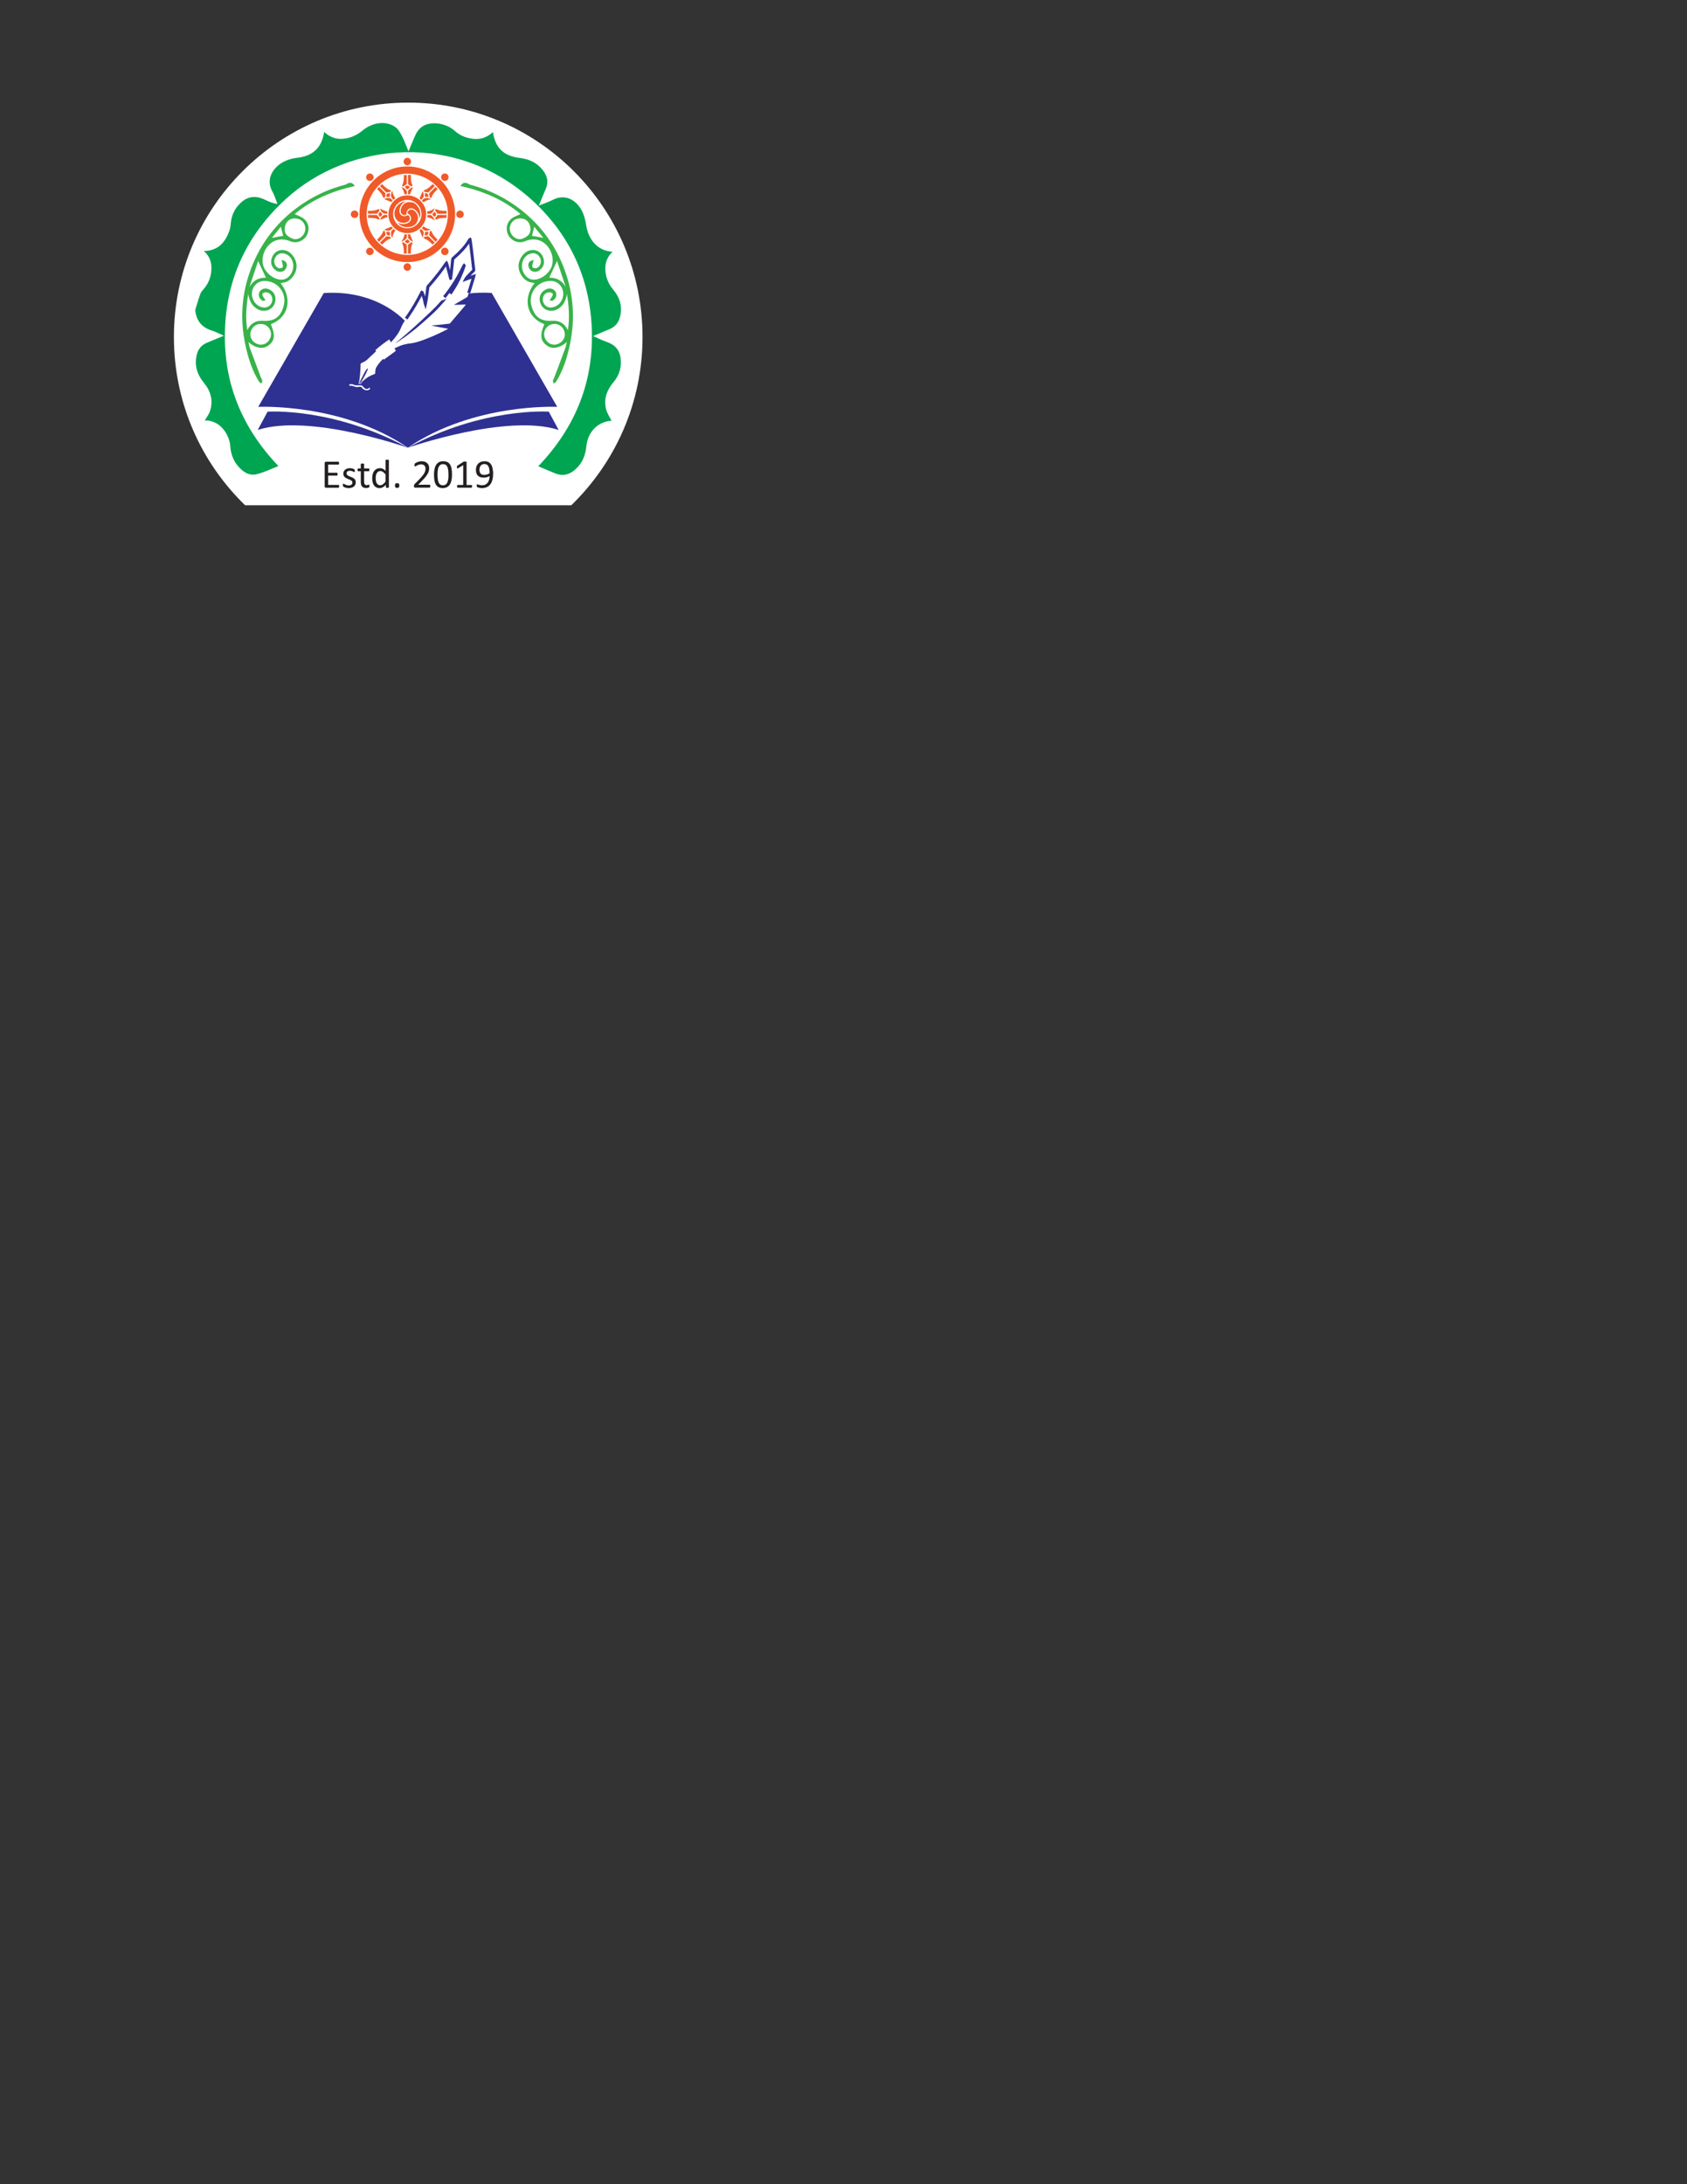 <?xml version="1.0" encoding="utf-8"?>
<!-- Generator: Adobe Illustrator 24.0.1, SVG Export Plug-In . SVG Version: 6.00 Build 0)  -->
<svg version="1.1" id="Layer_1" xmlns="http://www.w3.org/2000/svg" xmlns:xlink="http://www.w3.org/1999/xlink" x="0px" y="0px"
	 viewBox="0 0 612 792" style="enable-background:new 0 0 612 792;" xml:space="preserve">
<rect x="0" y="0" width="612" height="792" fill="#333333" stroke="none"/>
<style type="text/css">
	.st0{fill:#FFFFFF;}
	.st1{fill-rule:evenodd;clip-rule:evenodd;fill:#00A551;}
	.st2{fill:#37B34A;}
	.st3{fill:#2E3191;}
	.st4{fill:none;stroke:#2E3191;stroke-width:1.099;stroke-miterlimit:10;}
	.st5{fill-rule:evenodd;clip-rule:evenodd;fill:#F05A28;}
	.st6{fill:#231F20;}
</style>
<g>
	<g>
		<path class="st0" d="M88.92,183.21h118.33c15.92-15.45,25.84-37.06,25.84-61c0-46.94-38.06-85-85-85s-85,38.06-85,85
			C63.08,146.15,72.99,167.77,88.92,183.21z"/>
	</g>
	<g>
		<path class="st1" d="M70.86,112.25c0.6-1.91,1.15-3.83,1.83-5.7c0.24-0.67,0.78-1.25,1.25-1.8c1.95-2.28,2.83-4.94,2.75-7.9
			c-0.06-2.24-0.87-4.22-2.77-5.84c5.27-0.04,7.84-3.19,9.35-7.53c0.38-1.1,0.4-2.32,0.58-3.48c0.43-2.75,1.77-5,3.85-6.79
			c2.75-2.36,5.7-2.18,8.78-0.62c1.25,0.63,2.59,1.1,4.16,1.37c-0.58-1.48-0.99-3.06-1.78-4.42c-2.77-4.76,0.48-9.17,4.33-11.03
			c1.39-0.67,2.97-1.11,4.51-1.28c5.75-0.63,8.98-3.57,9.91-9.4c1.99,1.9,4.32,2.74,6.98,2.48c2.61-0.26,4.89-1.28,6.93-2.98
			c3.68-3.05,8.57-3.62,11.89-1.26c1.05,0.74,1.78,2.04,2.4,3.23c0.86,1.64,1.48,3.41,2.38,5.57c0.78-1.84,1.39-3.3,2-4.74
			c0.71-1.68,1.45-3.26,3.12-4.33c3.07-1.97,8.5-1.23,11.67,1.66c1.97,1.79,4.33,2.66,6.95,2.9c2.66,0.25,4.9-0.69,6.88-2.44
			c0.95,5.84,3.88,8.64,9.81,9.36c3.26,0.4,6.05,1.65,8.16,4.24c1.77,2.16,2.34,4.48,1.15,7.13c-0.82,1.83-1.54,3.69-2.45,5.89
			c1.89-0.76,3.51-1.28,5.01-2.05c4.47-2.32,8.44-0.06,10.52,3.78c0.93,1.72,1.39,3.76,1.7,5.71c0.61,3.75,3.18,8.96,9.52,9.3
			c-1.8,1.7-2.65,3.73-2.64,6.06c0.01,2.91,1.01,5.49,2.89,7.72c2.48,2.95,3.4,6.29,2.39,10.05c-0.54,2-1.82,3.46-3.79,4.26
			c-1.85,0.76-3.68,1.54-5.93,2.49c1.23,0.56,2.12,0.98,3.02,1.36c1.04,0.44,2.12,0.79,3.14,1.27c2.25,1.04,3.5,2.87,3.81,5.27
			c0.41,3.21-0.34,6.18-2.46,8.69c-2.46,2.91-3.76,6.17-2.79,9.96c0.38,1.49,1.33,2.84,1.98,4.16c-4.89,0.3-8.59,3.92-9.14,9.27
			c-0.35,3.41-1.55,6.36-4.27,8.61c-2.08,1.73-4.33,2.25-6.84,1.27c-2.1-0.82-4.17-1.74-6.34-2.65
			c13.64-14.24,20.38-31.1,19.39-50.71c-0.9-17.67-7.85-32.81-20.77-44.98c-27.36-25.76-67.16-22.39-90.32-1.09
			C89.61,85.1,82.12,101.01,81.6,119.98c-0.52,18.92,6.16,35.14,19.4,49.01c-2.76,1.06-5.31,2.37-8.02,2.99
			c-2.73,0.63-4.97-0.98-6.68-3.01c-1.72-2.04-2.57-4.47-2.76-7.19c-0.27-3.83-3.39-9.44-9.26-9.34c0.63-1.07,1.45-2.08,1.85-3.24
			c1.32-3.83,0.36-7.31-2.13-10.35c-2.54-3.1-3.6-6.52-2.56-10.45c0.52-1.96,1.78-3.36,3.68-4.15c1.9-0.78,3.79-1.57,6.08-2.51
			c-1.7-0.75-2.97-1.46-4.33-1.87c-3.55-1.08-5.52-3.41-6.01-7.05C70.86,112.64,70.86,112.45,70.86,112.25z"/>
		<path class="st2" d="M101.79,102.66c4.51,5.74,2.79,12.55-3.53,14.89c1.74,4.18,1.4,6.27-1.26,7.97c-1.88,1.2-4.63,0.56-6.85-1.48
			c0.14,0.66,0.21,1.36,0.44,1.99c1.34,3.64,2.71,7.27,4.08,10.91c0.14,0.37,0.41,0.71,0.46,1.08c0.04,0.33-0.14,0.69-0.23,1.04
			c-0.29-0.19-0.69-0.3-0.86-0.57c-2.56-4.06-3.97-8.58-4.98-13.21c-2.26-10.33-1.27-20.43,2.91-30.1
			c3.89-8.98,10.04-16.19,18.24-21.58c4.6-3.02,9.59-5.22,14.93-6.6c0.33-0.08,0.61-0.3,0.92-0.45c1-0.45,1.85-0.36,2.66,0.9
			c-8.13,1.8-15.5,4.88-21.81,10.17c1.17,0.58,2.42,0.95,3.34,1.72c1.86,1.55,2.16,4.15,0.96,6.15c-1.19,1.96-3.7,2.92-5.93,1.99
			c-6.5-2.71-11.02,3.59-9.85,8.58c0.69,2.95,4.29,5.72,7.23,5.32c2.08-0.28,3.76-2.53,3.74-5.01c-0.02-2.39-1.6-4.27-3.82-4.52
			c-1.33-0.15-2.55,0.74-2.98,2.16c-0.37,1.22,0.25,2.77,1.44,3.2c0.43,0.15,1.23,0.03,1.49-0.27c0.23-0.28-0.01-0.99-0.1-1.5
			c-0.07-0.38-0.22-0.74-0.34-1.11c0.42,0.11,0.94,0.11,1.25,0.36c1.05,0.86,0.85,1.94,0.21,2.92c-0.67,1.04-2.22,1.24-3.31,0.55
			c-1.84-1.17-2.37-3.12-1.41-5.17c0.91-1.94,2.86-2.78,4.93-2.13c2.19,0.69,3.98,3.47,3.83,5.93c-0.16,2.59-2.1,5.1-4.34,5.6
			C102.82,102.47,102.4,102.54,101.79,102.66z M89.71,119.7c1.25-2.43,3.03-3.53,5.6-3.37c4.31,0.27,6.58-1.4,7.65-5.62
			c1.18-4.62-2.43-9.02-7.23-8.83c-2.58,0.11-4.51,2.32-4.34,4.99c0.16,2.64,2.34,4.75,4.78,4.64c1.43-0.07,2.62-1.36,2.64-2.86
			c0.01-1.53-0.95-2.65-2.47-2.67c-0.42-0.01-1.14,0.37-1.18,0.65c-0.06,0.43,0.33,0.94,0.57,1.38c0.17,0.3,0.42,0.55,0.64,0.83
			c-0.38,0.08-0.87,0.35-1.12,0.2c-0.47-0.27-0.96-0.72-1.15-1.22c-0.39-0.98-0.24-1.96,0.66-2.66c1.09-0.84,2.24-0.62,3.31,0.01
			c1.89,1.11,2.42,3.4,1.32,5.42c-1.06,1.96-3.55,2.67-5.63,1.67c-2.37-1.14-3.28-3.2-3.72-5.64
			C89.37,110.97,88.97,115.32,89.71,119.7z M110.58,84.07c0.65-2.04-0.41-4.1-2.42-4.69c-2.08-0.62-4.12,0.35-4.69,2.4
			c-0.69,2.48,0.26,3.79,2.7,4.78C107.87,87.24,109.98,85.98,110.58,84.07z M98.12,122.4c0.69-1.89-0.29-3.99-2.19-4.68
			c-2.08-0.76-4.15,0.22-4.89,2.3c-0.71,2,0.36,4.06,2.49,4.78C95.41,125.44,97.39,124.41,98.12,122.4z M96.48,100.71
			c-0.98-2.08-1.9-4.06-2.84-6.07c-1.04,3.12-2.1,6.29-3.16,9.46C91.85,101.6,93.95,100.63,96.48,100.71z M101.89,82.23
			c-1.1,1.36-2.1,2.58-3.27,4.03c1.62-0.29,2.87-0.52,4.12-0.75C102.46,84.43,102.2,83.45,101.89,82.23z"/>
		<path class="st2" d="M192.47,102.38c-2.24-0.5-4.19-3.01-4.34-5.6c-0.15-2.46,1.64-5.23,3.83-5.93c2.07-0.65,4.02,0.19,4.93,2.13
			c0.96,2.05,0.43,4-1.4,5.17c-1.1,0.7-2.64,0.49-3.31-0.55c-0.64-0.98-0.84-2.06,0.21-2.92c0.31-0.25,0.83-0.25,1.25-0.36
			c-0.12,0.37-0.27,0.73-0.34,1.11c-0.09,0.51-0.33,1.22-0.1,1.5c0.25,0.31,1.05,0.43,1.49,0.27c1.19-0.42,1.81-1.97,1.44-3.2
			c-0.43-1.42-1.65-2.31-2.98-2.16c-2.21,0.25-3.79,2.12-3.81,4.52c-0.02,2.48,1.66,4.73,3.75,5.01c2.93,0.4,6.54-2.37,7.22-5.32
			c1.17-5-3.35-11.29-9.85-8.58c-2.23,0.93-4.74-0.02-5.93-1.99c-1.2-1.99-0.9-4.59,0.96-6.15c0.92-0.77,2.17-1.14,3.34-1.72
			c-6.31-5.29-13.68-8.37-21.82-10.17c0.81-1.26,1.66-1.35,2.66-0.9c0.31,0.14,0.6,0.36,0.92,0.45c5.34,1.38,10.33,3.58,14.93,6.6
			c8.2,5.39,14.35,12.6,18.24,21.58c4.18,9.67,5.17,19.77,2.91,30.1c-1.01,4.63-2.42,9.15-4.98,13.21
			c-0.17,0.26-0.57,0.38-0.86,0.57c-0.09-0.35-0.28-0.7-0.23-1.04c0.05-0.37,0.32-0.71,0.46-1.08c1.37-3.63,2.75-7.26,4.08-10.91
			c0.23-0.63,0.3-1.32,0.44-1.99c-2.21,2.05-4.97,2.68-6.85,1.48c-2.66-1.7-3-3.8-1.26-7.97c-6.32-2.34-8.04-9.15-3.53-14.89
			C193.32,102.54,192.89,102.47,192.47,102.38z M205.67,106.61c-0.43,2.44-1.34,4.5-3.71,5.64c-2.09,1.01-4.57,0.3-5.63-1.67
			c-1.1-2.02-0.56-4.31,1.32-5.42c1.07-0.63,2.22-0.85,3.31-0.01c0.9,0.7,1.05,1.68,0.66,2.66c-0.19,0.49-0.68,0.94-1.15,1.22
			c-0.25,0.15-0.74-0.12-1.12-0.2c0.22-0.27,0.47-0.53,0.64-0.83c0.25-0.45,0.63-0.95,0.57-1.38c-0.03-0.28-0.76-0.65-1.18-0.65
			c-1.51,0.02-2.48,1.14-2.47,2.67c0.02,1.5,1.21,2.79,2.64,2.86c2.44,0.11,4.61-2,4.78-4.64c0.17-2.67-1.76-4.88-4.34-4.99
			c-4.8-0.2-8.41,4.21-7.23,8.83c1.08,4.23,3.34,5.89,7.65,5.62c2.58-0.16,4.36,0.95,5.6,3.37
			C206.75,115.32,206.35,110.97,205.67,106.61z M189.54,86.55c2.44-0.99,3.38-2.29,2.7-4.78c-0.57-2.04-2.61-3.02-4.69-2.4
			c-2,0.59-3.07,2.65-2.42,4.69C185.74,85.98,187.84,87.24,189.54,86.55z M202.19,124.8c2.13-0.73,3.2-2.78,2.49-4.78
			c-0.74-2.08-2.81-3.06-4.89-2.3c-1.89,0.69-2.87,2.79-2.19,4.68C198.33,124.41,200.31,125.44,202.19,124.8z M205.24,104.09
			c-1.06-3.17-2.12-6.34-3.16-9.46c-0.94,2.01-1.87,3.99-2.84,6.07C201.76,100.63,203.87,101.6,205.24,104.09z M192.98,85.5
			c1.25,0.23,2.5,0.46,4.12,0.75c-1.18-1.45-2.17-2.67-3.28-4.03C193.51,83.45,193.26,84.43,192.98,85.5z"/>
		<g>
			<path class="st3" d="M202.66,155.9l-3.58-6.63c0,0-23.91-1.68-51.13,13.08C147.95,162.35,183.79,149.8,202.66,155.9z"/>
			<path class="st3" d="M93.5,155.9l3.58-6.63c0,0,23.65-1.68,50.88,13.08C147.95,162.35,112.37,149.8,93.5,155.9z"/>
			<g>
				<path class="st3" d="M143.63,124.3c-0.01,0.01-0.02,0.03-0.05,0.1c0.09-0.05,0.14-0.07,0.19-0.1c0.41-0.27,0.82-0.53,1.23-0.81
					c0.75-0.51,1.5-1.02,2.24-1.56c0.7-0.51,1.39-1.04,2.07-1.57c0.53-0.41,1.07-0.82,1.59-1.25c0.82-0.68,1.63-1.38,2.43-2.08
					c0.87-0.76,1.74-1.53,2.6-2.3c1.25-1.13,2.46-2.29,3.59-3.54c0.58-0.63,1.15-1.27,1.71-1.93c0.26-0.31,0.51-0.64,0.76-0.96
					c-0.65,0.23-1.29,0.46-1.9,0.71c-0.15,0.18-0.3,0.35-0.46,0.53c-0.41,0.46-0.83,0.92-1.26,1.37c-0.58,0.6-1.16,1.19-1.76,1.77
					c-0.53,0.52-1.07,1.03-1.61,1.54c-0.35,0.34-0.72,0.67-1.08,1c-0.41,0.38-0.81,0.77-1.22,1.15c-0.44,0.41-0.89,0.82-1.34,1.22
					c-0.8,0.73-1.61,1.46-2.42,2.18c-0.59,0.52-1.18,1.04-1.78,1.55c-0.53,0.46-1.06,0.91-1.6,1.36
					C144.92,123.23,144.27,123.76,143.63,124.3z"/>
				<path class="st3" d="M147.95,162.35L147.95,162.35c-0.01-0.01,0-0.01,0-0.01C147.96,162.34,147.96,162.34,147.95,162.35z"/>
				<path class="st3" d="M178.37,106.22c-3.04-0.19-5.83-0.08-8.4,0.23c-0.09,0.3-0.18,0.6-0.27,0.9c-0.05,0.2-0.16,0.33-0.34,0.44
					c-1.12,0.65-2.23,1.31-3.35,1.96c-0.37,0.22-0.74,0.43-1.11,0.64c-0.05,0.03-0.1,0.07-0.19,0.13c0.27,0.05,0.5,0.01,0.72,0.01
					c0.24,0,0.47,0,0.71-0.01c0.24-0.01,0.47-0.02,0.71-0.03c0.23-0.01,0.46-0.01,0.69-0.02c0.23-0.01,0.47-0.02,0.7-0.03
					c0.24,0,0.47,0,0.7,0c0.05,0.11-0.03,0.16-0.08,0.22c-0.52,0.61-1.04,1.21-1.55,1.82c-0.55,0.65-1.1,1.3-1.65,1.94
					c-0.39,0.45-0.77,0.9-1.16,1.36c-0.4,0.47-0.81,0.94-1.2,1.42c-0.08,0.1-0.18,0.14-0.29,0.16c-0.34,0.04-0.68,0.08-1.02,0.12
					c-0.57,0.06-1.15,0.13-1.72,0.2c-0.4,0.04-0.8,0.08-1.2,0.12c-0.77,0.07-1.54,0.14-2.3,0.21c-0.05,0.01-0.1,0.01-0.16,0.04
					c0.38,0.14,0.77,0.18,1.16,0.26c0.39,0.08,0.79,0.14,1.18,0.22c0.4,0.07,0.79,0.15,1.19,0.23c0.4,0.07,0.79,0.14,1.19,0.21
					c0.39,0.07,0.78,0.14,1.22,0.24c-0.08,0.07-0.11,0.11-0.15,0.13c-0.7,0.35-1.4,0.71-2.11,1.05c-0.78,0.38-1.56,0.74-2.35,1.1
					c-0.53,0.24-1.07,0.48-1.61,0.7c-0.85,0.35-1.7,0.69-2.56,1.01c-0.9,0.34-1.81,0.65-2.74,0.89c-0.62,0.16-1.24,0.31-1.87,0.39
					c-0.39,0.05-0.78,0.08-1.17,0.15c-0.5,0.09-0.99,0.21-1.48,0.33c-1.03,0.26-2,0.69-2.96,1.14c-0.14,0.06-0.27,0.15-0.42,0.24
					c0.16,0.3,0.32,0.59,0.48,0.89c-1.46,1.07-2.9,2.11-4.36,3.18c-0.1-0.09-0.18-0.17-0.29-0.27c-0.06,0.05-0.11,0.09-0.15,0.14
					c-0.46,0.51-0.93,1-1.35,1.53c-0.35,0.44-0.66,0.91-0.95,1.38c-0.17,0.27-0.25,0.58-0.28,0.9c-0.05,0.45-0.11,0.9-0.16,1.35
					c-0.01,0.11-0.06,0.17-0.17,0.2c-0.21,0.07-0.42,0.14-0.62,0.22c-0.61,0.24-1.2,0.53-1.76,0.87c-0.68,0.42-1.3,0.92-1.89,1.46
					c-0.15,0.14-0.29,0.27-0.44,0.41c-0.08,0.07-0.13,0.15-0.13,0.27c0,0.09-0.05,0.18-0.11,0.26c-0.03,0.04-0.12,0.06-0.18,0.06
					c-0.08,0-0.11-0.07-0.11-0.15c-0.01-0.16,0.02-0.3,0.19-0.36c0.11-0.04,0.16-0.13,0.22-0.22c0.42-0.74,0.86-1.48,1.27-2.23
					c0.35-0.65,0.65-1.32,0.96-1.98c0.07-0.15,0.1-0.31,0.13-0.48c0.01-0.05-0.02-0.13-0.06-0.15c-0.04-0.02-0.12,0.01-0.16,0.05
					c-0.1,0.09-0.2,0.2-0.28,0.31c-0.38,0.52-0.69,1.08-0.97,1.65c-0.48,0.97-0.96,1.94-1.45,2.91c-0.04,0.09-0.08,0.16-0.04,0.27
					c0.05,0.14-0.01,0.26-0.12,0.35c-0.04,0.03-0.12,0.06-0.16,0.04c-0.04-0.02-0.09-0.08-0.1-0.13c-0.03-0.13,0.01-0.25,0.1-0.34
					c0.08-0.07,0.1-0.15,0.11-0.25c0.02-0.23,0.07-0.47,0.09-0.7c0.07-0.55,0.14-1.11,0.2-1.67c0.06-0.65,0.12-1.31,0.16-1.96
					c0.04-0.69,0.06-1.38,0.07-2.07c0.01-0.21,0.06-0.33,0.27-0.42c0.42-0.18,0.83-0.38,1.22-0.6c0.3-0.17,0.59-0.38,0.85-0.61
					c0.46-0.41,0.89-0.84,1.33-1.26c0.53-0.5,1.06-0.99,1.59-1.49c0.12-0.11,0.23-0.24,0.36-0.37c-0.1-0.13-0.18-0.24-0.27-0.37
					c1.59-1.43,3.26-2.69,5.03-3.87c0.28,0.3,0.38,0.7,0.64,1.03c0.18-0.2,0.36-0.38,0.52-0.57c0.63-0.74,1.26-1.48,1.81-2.29
					c0.47-0.69,0.89-1.42,1.21-2.2c0.29-0.7,0.59-1.39,0.99-2.03c0.15-0.25,0.32-0.49,0.48-0.73c-3.11-3.17-12.64-11.1-29.39-10.04
					l-23.78,41.27c0,0,30.34-1.5,54.28,14.8v0c23.94-16.3,54.19-14.8,54.19-14.8L178.37,106.22z"/>
				<path class="st3" d="M147.95,162.34c0-0.01-0.01-0.01,0-0.01C147.96,162.33,147.96,162.33,147.95,162.34z"/>
			</g>
			<path class="st4" d="M170.03,106.28c0.24-0.77,0.48-1.54,0.72-2.3c0.12-0.39,0.22-0.77,0.34-1.16c0.25-0.81,0.5-1.62,0.75-2.43
				c0.02-0.05,0.01-0.11,0.03-0.21c-0.96,0.35-1.89,0.69-2.88,1.05c0.06-0.11,0.08-0.18,0.11-0.23c0.16-0.22,0.32-0.44,0.5-0.64
				c0.5-0.54,1.01-1.07,1.52-1.6c0.2-0.21,0.41-0.4,0.63-0.6c0.1-0.09,0.15-0.18,0.12-0.32c-0.03-0.16-0.04-0.33-0.06-0.49
				c-0.09-0.81-0.19-1.62-0.28-2.42c-0.08-0.73-0.16-1.46-0.25-2.19c-0.09-0.77-0.18-1.54-0.28-2.32c-0.08-0.65-0.16-1.3-0.25-1.95
				c-0.06-0.48-0.13-0.95-0.2-1.43c-0.01-0.07-0.04-0.14-0.06-0.21c-0.05,0.02-0.07,0.02-0.08,0.04c-0.29,0.47-0.57,0.94-0.87,1.4
				c-0.51,0.77-1.1,1.47-1.72,2.15c-0.5,0.54-1.01,1.07-1.54,1.58c-0.62,0.59-1.26,1.16-1.9,1.73c-0.08,0.07-0.14,0.14-0.15,0.26
				c-0.04,0.48-0.1,0.96-0.14,1.44c-0.06,0.61-0.12,1.22-0.19,1.83c-0.08,0.77-0.16,1.55-0.25,2.32c-0.05,0.4-0.1,0.81-0.16,1.21
				c-0.02,0-0.04,0-0.06,0.01c-0.03-0.08-0.06-0.15-0.07-0.23c-0.06-0.24-0.11-0.5-0.17-0.74c-0.16-0.61-0.32-1.22-0.48-1.82
				c-0.07-0.26-0.14-0.52-0.21-0.78c-0.15-0.57-0.31-1.13-0.46-1.7c-0.01-0.04-0.05-0.08-0.08-0.14c-0.04,0.04-0.07,0.06-0.08,0.09
				c-0.28,0.41-0.55,0.83-0.85,1.23c-0.54,0.75-1.06,1.5-1.62,2.23c-0.73,0.94-1.48,1.87-2.24,2.79c-0.58,0.7-1.19,1.38-1.79,2.06
				c-0.11,0.12-0.16,0.26-0.18,0.43c-0.06,0.54-0.13,1.08-0.2,1.61c-0.03,0.23-0.07,0.47-0.1,0.7c-0.08,0.59-0.14,1.18-0.23,1.77
				c-0.08,0.51-0.18,1.01-0.27,1.52c-0.02,0.12-0.06,0.25-0.1,0.43c-0.03-0.08-0.04-0.1-0.04-0.12c-0.09-0.6-0.17-1.21-0.36-1.8
				c-0.23-0.71-0.46-1.41-0.69-2.12c-0.03-0.09-0.05-0.19-0.16-0.23c-0.21,0.4-0.4,0.79-0.61,1.17c-0.25,0.47-0.49,0.95-0.75,1.41
				c-0.35,0.64-0.71,1.27-1.07,1.9c-0.41,0.69-0.83,1.38-1.25,2.06c-0.37,0.58-0.75,1.14-1.13,1.71c-0.29,0.43-0.59,0.87-0.89,1.3"
				/>
			<path class="st4" d="M161.18,107.75c0.24-0.28,0.46-0.57,0.69-0.86c0.44-0.58,0.89-1.17,1.32-1.77c0.41-0.57,0.8-1.15,1.18-1.74
				c0.54-0.85,1.09-1.69,1.6-2.56c0.45-0.78,0.86-1.58,1.28-2.38c0.35-0.67,0.69-1.36,1.03-2.03c0.03-0.05,0.05-0.09,0.08-0.13
				c0.01,0.01,0.02,0.01,0.03,0.02c0,0.03,0,0.05-0.01,0.08c-0.19,0.55-0.38,1.11-0.59,1.65c-0.27,0.69-0.56,1.38-0.85,2.06
				c-0.34,0.78-0.69,1.55-1.11,2.29c-0.25,0.45-0.47,0.92-0.75,1.36c-0.57,0.92-1.14,1.84-1.75,2.74"/>
			<g>
				<path class="st0" d="M126.99,139.89c0.71-0.21,1.7,0.45,2.47,0.47c0.16,0,1.04-0.12,1.12-0.12c0.69-0.04,0.74,0.51,1.13,0.79
					c0.76,0.54,1.78,0.75,2.48,0.04c0.24-0.24-0.13-0.62-0.37-0.37c-0.94,0.95-1.84-0.21-2.38-0.79c-0.2-0.21-0.61-0.19-0.86-0.2
					c-0.9-0.03-1.56,0.2-2.45-0.29c-0.42-0.23-0.85-0.16-1.29-0.03C126.53,139.48,126.66,139.99,126.99,139.89L126.99,139.89z"/>
			</g>
		</g>
		<g>
			<g>
				<path class="st5" d="M147.7,60.36c-9.49,0.01-17.3,7.84-17.29,17.33c0.01,9.56,7.82,17.37,17.36,17.35
					c9.55-0.02,17.33-7.82,17.33-17.38C165.1,68.14,157.26,60.34,147.7,60.36z M147.72,92.43c-8.18-0.08-14.74-6.66-14.7-14.74
					c0.03-8.15,6.69-14.77,14.77-14.71c8.18,0.06,14.75,6.68,14.7,14.78C162.43,85.89,155.77,92.51,147.72,92.43z M134.17,89.81
					c-0.76,0-1.36,0.61-1.35,1.37c0.01,0.73,0.62,1.33,1.35,1.34c0.74,0.01,1.38-0.62,1.38-1.36
					C135.55,90.41,134.93,89.81,134.17,89.81z M147.75,59.94c0.74,0,1.34-0.58,1.36-1.32c0.02-0.78-0.6-1.42-1.36-1.41
					c-0.74,0.01-1.33,0.61-1.34,1.35C146.4,59.33,146.99,59.93,147.75,59.94z M134.17,65.6c0.77,0,1.38-0.59,1.38-1.34
					c0.01-0.74-0.62-1.35-1.37-1.35c-0.76,0-1.36,0.61-1.36,1.37C132.83,65.01,133.43,65.6,134.17,65.6z M128.65,76.35
					c-0.76-0.01-1.38,0.59-1.38,1.34c-0.01,0.75,0.6,1.35,1.37,1.35c0.74,0,1.34-0.58,1.36-1.32
					C130,76.97,129.41,76.36,128.65,76.35z M147.78,95.47c-0.76-0.01-1.36,0.58-1.37,1.35c-0.01,0.76,0.6,1.38,1.35,1.38
					c0.73,0,1.34-0.6,1.35-1.34C149.12,96.09,148.53,95.47,147.78,95.47z M166.88,76.35c-0.77,0-1.36,0.59-1.36,1.36
					c0.01,0.76,0.61,1.34,1.38,1.34c0.74-0.01,1.34-0.61,1.34-1.34C168.25,76.96,167.64,76.36,166.88,76.35z M161.4,89.81
					c-0.77-0.01-1.37,0.57-1.38,1.33c0,0.77,0.58,1.37,1.34,1.38c0.74,0.01,1.34-0.57,1.36-1.32
					C162.74,90.43,162.17,89.82,161.4,89.81z M161.36,65.6c0.78,0.01,1.37-0.58,1.37-1.35c-0.01-0.76-0.58-1.34-1.34-1.34
					c-0.78,0-1.37,0.58-1.37,1.36C160.02,65.01,160.6,65.59,161.36,65.6z M147.75,84.55c3.72,0.03,6.84-3.07,6.86-6.82
					c0.02-3.76-3.06-6.87-6.83-6.89c-3.77-0.02-6.84,3.03-6.88,6.84C140.85,81.42,143.96,84.53,147.75,84.55z M147.77,72.49
					c2.9,0.03,5.17,2.38,5.13,5.33c-0.04,2.71-2.41,5-5.14,4.97c-2.93-0.04-5.19-2.34-5.15-5.25
					C142.64,74.78,145.01,72.46,147.77,72.49z M146.41,67.65c0.2-0.18,0.35-0.42,0.55-0.49c0.62-0.19,0.66-0.63,0.61-1.15
					c-0.03-0.31-0.01-0.64-0.01-0.95v-1.6h-1.06c0.04,1.37-0.02,2.69-0.68,3.91C146.03,67.47,146.21,67.56,146.41,67.65z
					 M136.96,77.36c0.24-0.35,0.46-0.7,0.7-1.08c-0.06-0.13-0.15-0.32-0.25-0.52c-1.23,0.67-2.54,0.72-3.92,0.68v1.06
					c1.1,0,2.17,0,3.25-0.01C136.82,77.5,136.92,77.43,136.96,77.36z M139.08,71.77c0.51-0.06,0.7-0.3,0.64-0.78
					c-0.02-0.18,0.1-0.37,0.12-0.55c0.02-0.13,0.01-0.31-0.06-0.39c-0.74-0.76-1.49-1.51-2.28-2.31c-0.26,0.3-0.49,0.55-0.71,0.81
					C137.8,69.49,138.69,70.47,139.08,71.77z M147.04,88.35c-0.09-0.02-0.18-0.09-0.23-0.17c-0.28-0.43-0.6-0.39-0.98-0.09
					c0.65,1.19,0.69,2.51,0.68,3.86h1.04c0-0.91-0.02-1.81,0.01-2.7C147.58,88.81,147.54,88.47,147.04,88.35z M158.03,75.97
					c-0.37,0.44,0.06,0.63,0.28,0.87c0.22,0.24,0.16,0.76,0.73,0.68c0.46-0.06,0.94-0.01,1.41-0.01h1.57v-1.06
					c-1.38,0.04-2.7-0.03-3.91-0.68C158.07,75.87,158.06,75.93,158.03,75.97z M139.73,69.39c0.32,0.34,0.6,0.59,1.07,0.29
					c0.06-0.04,0.16-0.04,0.24-0.02c0.5,0.1,0.72-0.15,0.76-0.64c-1.33-0.38-2.29-1.32-3.22-2.28c-0.27,0.24-0.52,0.46-0.79,0.71
					C138.47,68.11,139.12,68.73,139.73,69.39z M137.71,79.04c-0.17-0.16-0.43-0.29-0.48-0.47c-0.21-0.69-0.72-0.65-1.26-0.62
					c-0.26,0.01-0.52,0-0.79,0c-0.56,0-1.12,0-1.67,0v1.06c1.36-0.03,2.68-0.01,3.92,0.67C137.53,79.46,137.62,79.26,137.71,79.04z
					 M148.14,66.91c0.33,0.23,0.68,0.45,1.06,0.71c0.13-0.06,0.32-0.15,0.53-0.25c-0.69-1.23-0.7-2.57-0.67-3.93H148
					c0,1.1,0,2.17,0.01,3.25C148.01,66.77,148.07,66.86,148.14,66.91z M156.47,83.68c-0.46,0.09-0.72,0.26-0.61,0.76
					c0.04,0.18-0.11,0.39-0.14,0.59c-0.02,0.12-0.02,0.29,0.05,0.36c0.73,0.76,1.48,1.52,2.25,2.29c0.26-0.29,0.49-0.55,0.72-0.81
					C157.74,85.94,156.87,84.96,156.47,83.68z M159.19,77.94c-0.39-0.01-0.66,0.05-0.76,0.47c-0.03,0.11-0.11,0.23-0.21,0.3
					c-0.45,0.29-0.33,0.6-0.08,0.96c1.2-0.65,2.51-0.69,3.87-0.66v-1.06C161.06,77.95,160.13,77.97,159.19,77.94z M154.84,85.74
					c-0.1,0.06-0.25,0.09-0.36,0.07c-0.48-0.12-0.67,0.13-0.74,0.62c1.32,0.38,2.26,1.3,3.19,2.24c0.27-0.24,0.52-0.46,0.79-0.71
					c-0.69-0.68-1.37-1.33-2.01-2.01C155.44,85.67,155.21,85.51,154.84,85.74z M154.82,69.72c0.38,0.16,0.61,0.07,0.88-0.22
					c0.65-0.7,1.35-1.36,2.05-2.05c-0.3-0.26-0.56-0.48-0.81-0.7c-0.94,1-1.91,1.89-3.22,2.28c0.08,0.23,0.15,0.41,0.22,0.59
					C154.25,69.65,154.56,69.61,154.82,69.72z M139.87,85.1c-0.06-0.4-0.16-0.8-0.25-1.24c-0.13-0.05-0.32-0.12-0.54-0.2
					c-0.39,1.33-1.29,2.29-2.28,3.23c0.24,0.26,0.47,0.52,0.71,0.78c0.78-0.78,1.52-1.51,2.25-2.26
					C139.83,85.34,139.88,85.2,139.87,85.1z M141.05,85.8c-0.18,0.04-0.39-0.11-0.59-0.14c-0.11-0.02-0.26-0.02-0.32,0.04
					c-0.77,0.75-1.52,1.51-2.31,2.3c0.27,0.24,0.52,0.46,0.79,0.71c0.94-1.01,1.92-1.89,3.21-2.28
					C141.74,85.95,141.56,85.7,141.05,85.8z M149.22,87.85c-0.43,0.26-0.82,0.58-1.22,0.87v3.21h1.06
					c-0.04-1.36,0.01-2.67,0.67-3.87C149.53,87.98,149.31,87.8,149.22,87.85z M156.11,69.71c-0.31,0.3-0.61,0.56-0.3,1.03
					c0.05,0.07,0.07,0.2,0.05,0.28c-0.12,0.48,0.12,0.68,0.62,0.75c0.39-1.3,1.29-2.26,2.27-3.21c-0.24-0.26-0.46-0.52-0.7-0.79
					C157.37,68.44,156.75,69.08,156.11,69.71z M147.49,86.37c0.05-0.06,0.07-0.15,0.08-0.23c0.01-0.37,0-0.74,0-1.14
					c-0.23-0.03-0.43-0.07-0.63-0.06c-0.09,0-0.23,0.11-0.24,0.19c-0.18,0.92-0.52,1.76-1.17,2.58
					C146.37,87.41,146.97,86.96,147.49,86.37z M155.05,77.54c0.49-0.03,0.93,0.02,1.32-0.1c0.45-0.13,1.24-1.39,1.28-1.9
					c-0.78,0.64-1.69,0.95-2.69,1.15C154.99,76.97,155.02,77.22,155.05,77.54z M153.59,82.07c-0.18,0.22-0.35,0.42-0.56,0.66
					c0.39,0.32,0.7,0.77,1.1,0.87c0.73,0.18,1.48-0.04,2.16-0.41C155.28,83.08,154.42,82.63,153.59,82.07z M152.73,83.01
					c-0.22,0.19-0.4,0.35-0.52,0.45c0.4,0.96,0.76,1.84,1.16,2.78c0.1-0.47,0.17-0.93,0.3-1.37
					C153.95,83.93,153.28,83.52,152.73,83.01z M146.77,70.49c0.25-0.02,0.51-0.05,0.83-0.08c-0.04-0.48,0.07-0.99-0.13-1.3
					c-0.41-0.64-1.07-1.05-1.83-1.32c0.25,0.46,0.5,0.86,0.68,1.29C146.5,69.52,146.61,69.99,146.77,70.49z M148.21,84.96
					c-0.06,0.01-0.13,0.04-0.21,0.06c0,0.24-0.01,0.48,0,0.71c0.01,0.22-0.04,0.49,0.08,0.64c0.48,0.61,1.1,1.05,1.75,1.26
					c-0.29-0.7-0.63-1.42-0.89-2.18C148.74,84.89,148.79,84.88,148.21,84.96z M137.89,75.61c0.23,1.31,1.33,2.11,2.58,1.85
					c0.02-0.25,0.04-0.5,0.06-0.74c-0.52-0.17-0.97-0.28-1.4-0.46C138.7,76.08,138.3,75.83,137.89,75.61z M156.45,78.04
					c-0.06-0.05-0.15-0.08-0.22-0.08c-0.38-0.01-0.77,0-1.19,0c-0.03,0.28-0.05,0.54-0.07,0.8c0.99,0.21,1.91,0.51,2.77,1.22
					C157.47,79.14,157.02,78.55,156.45,78.04z M148.08,69.06c-0.06,0.06-0.08,0.18-0.08,0.27c-0.01,0.34,0,0.69,0,1.1
					c0.3,0.02,0.55,0.04,0.7,0.06c0.4-0.93,0.76-1.8,1.13-2.66C149.16,68.05,148.58,68.49,148.08,69.06z M141.99,73.25
					c0.11-0.12,0.27-0.32,0.47-0.55c-0.32-0.3-0.6-0.76-0.95-0.84c-0.76-0.18-1.54-0.01-2.18,0.32
					C140.18,72.51,141.05,72.86,141.99,73.25z M140.48,77.98c-0.48,0-1-0.16-1.3,0.03c-0.65,0.41-1.06,1.08-1.31,1.76
					c0.87-0.37,1.74-0.73,2.67-1.13C140.52,78.49,140.5,78.25,140.48,77.98z M142.01,82.17c-0.93,0.39-1.81,0.75-2.64,1.09
					c0.27,0.21,1.43,0.55,1.92,0.37c0.45-0.17,0.81-0.56,1.24-0.86C142.28,82.49,142.12,82.3,142.01,82.17z M141.91,83.99
					c-0.18,0.76-0.02,1.54,0.41,2.35c0.12-1.1,0.54-1.96,1.1-2.78c-0.21-0.17-0.4-0.34-0.63-0.54
					C142.47,83.34,142,83.62,141.91,83.99z M153.66,71.37c0.16-0.72-0.03-1.47-0.33-2.1c-0.36,0.88-0.73,1.77-1.11,2.68
					c0.13,0.11,0.32,0.27,0.57,0.48C153.12,72.07,153.58,71.76,153.66,71.37z M142.71,72.46c0.28-0.24,0.48-0.42,0.68-0.6
					c-0.55-0.83-0.95-1.66-1.06-2.66c-0.33,0.4-0.62,1.39-0.44,2.09C142,71.72,142.41,72.06,142.71,72.46z M154.18,71.84
					c-0.42,0.1-0.76,0.56-1.14,0.86c0.23,0.26,0.39,0.45,0.57,0.66c0.82-0.55,1.68-0.98,2.78-1.09
					C155.64,71.86,154.89,71.68,154.18,71.84z M141.48,70.09c-1.04-0.09-1.5,0.38-1.31,1.34c0.41-0.03,0.81-0.05,1.24-0.08
					C141.43,70.92,141.46,70.51,141.48,70.09z M137.94,78.67c0.27-0.32,0.55-0.63,0.81-0.95c-0.27-0.32-0.54-0.63-0.8-0.94
					C137.12,77.37,137.12,78.02,137.94,78.67z M148.72,87.55c-0.33-0.28-0.64-0.54-0.96-0.81c-0.32,0.27-0.62,0.54-0.93,0.81
					C147.45,88.37,148.07,88.37,148.72,87.55z M140.17,84c-0.15,1.04,0.43,1.59,1.32,1.29c-0.03-0.39-0.06-0.78-0.09-1.19
					c-0.23-0.01-0.43-0.01-0.64-0.03C140.56,84.05,140.36,84.02,140.17,84z M146.85,67.91c0.31,0.26,0.63,0.53,0.94,0.79
					c0.31-0.27,0.62-0.54,0.95-0.82C148.1,67.05,147.32,67.12,146.85,67.91z M157.6,76.78c-0.28,0.33-0.55,0.64-0.81,0.95
					c0.27,0.32,0.54,0.63,0.8,0.94C158.42,78.04,158.43,77.42,157.6,76.78z M154.07,70.14c0.03,0.4,0.07,0.81,0.11,1.22
					c0.4,0.02,0.79,0.05,1.19,0.07C155.56,70.43,154.99,69.87,154.07,70.14z M154.07,85.32c1.01,0.16,1.5-0.34,1.29-1.31
					c-0.39,0.03-0.78,0.07-1.19,0.1C154.13,84.54,154.1,84.93,154.07,85.32z M145.36,76.81c0.1,0.86,1,1.41,1.82,1.11
					c0.18-0.07,0.29-0.13,0.28-0.41c-0.01-0.37,0.07-0.78,0.24-1.1c0.57-1.02,1.78-1.17,2.83-0.37c1.07,0.83,1.64,1.92,1.59,3.3
					c0.34-0.82,0.45-1.67,0.28-2.54c-0.22-1.16-0.81-2.09-1.7-2.86c-0.69-0.6-1.49-0.67-2.36-0.66
					C146.37,73.31,145.18,75.25,145.36,76.81z M148.12,80.26c0.73-0.54,0.77-1.64,0.06-2.18c-0.09-0.07-0.32-0.08-0.41-0.01
					c-0.52,0.38-1.06,0.43-1.65,0.24c-0.93-0.31-1.4-1.27-1.16-2.41c0.28-1.34,1-2.34,2.3-2.89c-0.9-0.01-1.96,0.48-2.77,1.24
					c-1.52,1.43-1.86,3.6-0.8,5.2C144.62,80.88,146.74,81.26,148.12,80.26z M149.58,76.03c-0.78-0.23-1.61,0.29-1.74,1.1
					c-0.03,0.21,0.01,0.34,0.26,0.43c0.22,0.08,0.43,0.25,0.58,0.44c0.79,1,0.5,2.26-0.68,2.83c-1.29,0.63-2.58,0.58-3.84-0.17
					c1.12,1.32,2.56,1.89,4.26,1.67c1.49-0.19,2.6-0.94,3.1-2.43C152.01,78.41,151.05,76.46,149.58,76.03z"/>
			</g>
		</g>
		<g>
			<path class="st6" d="M123.03,176.33c0,0.09,0,0.16-0.01,0.23c-0.01,0.07-0.03,0.12-0.05,0.17c-0.03,0.05-0.05,0.08-0.08,0.1
				c-0.03,0.02-0.07,0.03-0.1,0.03h-4.53c-0.11,0-0.22-0.04-0.32-0.11c-0.1-0.07-0.15-0.21-0.15-0.4v-8.42
				c0-0.19,0.05-0.32,0.15-0.4c0.1-0.08,0.2-0.11,0.32-0.11h4.48c0.04,0,0.07,0.01,0.11,0.03c0.03,0.02,0.06,0.05,0.08,0.1
				c0.02,0.04,0.04,0.1,0.05,0.17c0.01,0.06,0.02,0.15,0.02,0.24c0,0.09-0.01,0.17-0.02,0.23c-0.01,0.07-0.03,0.12-0.05,0.16
				c-0.02,0.04-0.05,0.07-0.08,0.09c-0.03,0.02-0.07,0.03-0.11,0.03h-3.69v2.96h3.17c0.04,0,0.08,0.01,0.11,0.03
				c0.03,0.02,0.06,0.05,0.08,0.09c0.02,0.04,0.04,0.09,0.05,0.16c0.01,0.07,0.01,0.15,0.01,0.24c0,0.09-0.01,0.16-0.01,0.23
				c-0.01,0.06-0.03,0.11-0.05,0.15c-0.02,0.04-0.05,0.07-0.08,0.09s-0.07,0.03-0.11,0.03h-3.17v3.38h3.75
				c0.04,0,0.07,0.01,0.1,0.03c0.03,0.02,0.06,0.05,0.08,0.09c0.03,0.04,0.04,0.09,0.05,0.16
				C123.02,176.15,123.03,176.23,123.03,176.33z"/>
			<path class="st6" d="M129.06,174.88c0,0.34-0.06,0.63-0.19,0.9c-0.12,0.26-0.3,0.48-0.53,0.66c-0.23,0.18-0.5,0.32-0.82,0.41
				c-0.32,0.09-0.66,0.14-1.04,0.14c-0.23,0-0.45-0.02-0.67-0.06c-0.21-0.04-0.4-0.08-0.57-0.14c-0.17-0.06-0.31-0.12-0.43-0.18
				c-0.12-0.06-0.2-0.12-0.26-0.16c-0.05-0.05-0.09-0.12-0.12-0.21c-0.03-0.09-0.04-0.21-0.04-0.36c0-0.09,0-0.17,0.01-0.23
				c0.01-0.06,0.02-0.11,0.03-0.15c0.02-0.04,0.04-0.07,0.07-0.09c0.03-0.02,0.06-0.03,0.09-0.03c0.05,0,0.13,0.03,0.24,0.1
				c0.1,0.07,0.23,0.14,0.39,0.22c0.16,0.08,0.34,0.15,0.55,0.22c0.21,0.07,0.45,0.1,0.72,0.1c0.21,0,0.39-0.02,0.55-0.07
				c0.17-0.04,0.31-0.11,0.43-0.19c0.12-0.09,0.22-0.19,0.28-0.32c0.07-0.13,0.1-0.29,0.1-0.47c0-0.18-0.05-0.34-0.14-0.47
				c-0.09-0.13-0.22-0.24-0.38-0.33c-0.15-0.1-0.33-0.19-0.52-0.26c-0.2-0.07-0.4-0.15-0.6-0.24c-0.21-0.08-0.41-0.18-0.61-0.28
				c-0.2-0.11-0.37-0.23-0.53-0.38c-0.16-0.15-0.28-0.33-0.38-0.54c-0.09-0.21-0.14-0.46-0.14-0.75c0-0.26,0.05-0.51,0.15-0.74
				c0.1-0.23,0.25-0.44,0.45-0.62c0.2-0.18,0.45-0.32,0.75-0.43c0.3-0.11,0.65-0.16,1.05-0.16c0.18,0,0.35,0.02,0.53,0.04
				c0.17,0.03,0.33,0.07,0.47,0.11c0.14,0.04,0.26,0.09,0.36,0.14c0.1,0.05,0.18,0.09,0.23,0.13c0.05,0.04,0.08,0.07,0.1,0.1
				c0.02,0.03,0.03,0.06,0.04,0.1c0.01,0.04,0.01,0.08,0.02,0.14c0.01,0.05,0.01,0.12,0.01,0.2c0,0.08-0.01,0.15-0.01,0.21
				c-0.01,0.06-0.02,0.11-0.03,0.15c-0.02,0.04-0.04,0.07-0.06,0.08c-0.02,0.02-0.05,0.03-0.08,0.03c-0.05,0-0.11-0.03-0.19-0.08
				c-0.08-0.05-0.19-0.11-0.32-0.17c-0.13-0.06-0.29-0.12-0.46-0.17c-0.18-0.05-0.38-0.08-0.61-0.08c-0.21,0-0.38,0.02-0.54,0.07
				c-0.16,0.05-0.28,0.11-0.38,0.2c-0.1,0.08-0.18,0.19-0.23,0.3c-0.05,0.12-0.08,0.25-0.08,0.38c0,0.19,0.05,0.35,0.15,0.48
				c0.1,0.13,0.22,0.24,0.38,0.34c0.16,0.1,0.33,0.18,0.53,0.26c0.2,0.08,0.4,0.16,0.61,0.24c0.21,0.08,0.41,0.18,0.61,0.28
				c0.2,0.1,0.38,0.23,0.54,0.37c0.16,0.14,0.28,0.32,0.38,0.53C129.01,174.35,129.06,174.59,129.06,174.88z"/>
			<path class="st6" d="M134.03,176.18c0,0.14-0.01,0.25-0.03,0.33c-0.02,0.08-0.05,0.14-0.09,0.18c-0.04,0.04-0.1,0.08-0.18,0.11
				c-0.08,0.03-0.17,0.06-0.27,0.08c-0.1,0.02-0.2,0.04-0.31,0.05c-0.11,0.02-0.23,0.02-0.34,0.02c-0.34,0-0.63-0.05-0.88-0.14
				c-0.24-0.09-0.44-0.23-0.6-0.41c-0.15-0.18-0.27-0.41-0.34-0.7c-0.07-0.28-0.11-0.61-0.11-0.99v-3.84h-0.92
				c-0.07,0-0.13-0.04-0.18-0.12c-0.04-0.08-0.07-0.2-0.07-0.38c0-0.09,0.01-0.17,0.02-0.24c0.01-0.06,0.03-0.11,0.05-0.15
				c0.02-0.04,0.05-0.07,0.08-0.09c0.03-0.01,0.07-0.02,0.11-0.02h0.91v-1.56c0-0.03,0.01-0.07,0.03-0.09
				c0.02-0.03,0.05-0.06,0.1-0.08c0.05-0.02,0.11-0.04,0.19-0.05c0.08-0.01,0.17-0.02,0.29-0.02c0.12,0,0.22,0.01,0.3,0.02
				c0.08,0.01,0.14,0.03,0.18,0.05c0.04,0.02,0.07,0.05,0.09,0.08c0.02,0.03,0.03,0.06,0.03,0.09v1.56h1.68
				c0.04,0,0.07,0.01,0.1,0.02c0.03,0.02,0.06,0.05,0.08,0.09c0.02,0.04,0.04,0.09,0.05,0.15c0.01,0.07,0.01,0.14,0.01,0.24
				c0,0.17-0.02,0.3-0.06,0.38c-0.04,0.08-0.1,0.12-0.18,0.12h-1.68v3.66c0,0.45,0.06,0.79,0.2,1.03c0.13,0.23,0.37,0.35,0.72,0.35
				c0.11,0,0.21-0.01,0.3-0.03c0.09-0.02,0.17-0.04,0.24-0.07c0.07-0.03,0.12-0.05,0.18-0.07c0.05-0.02,0.09-0.03,0.13-0.03
				c0.03,0,0.05,0.01,0.07,0.02c0.02,0.01,0.04,0.04,0.05,0.07c0.01,0.03,0.03,0.08,0.03,0.14
				C134.02,176.02,134.03,176.09,134.03,176.18z"/>
			<path class="st6" d="M141.08,176.66c0,0.04-0.01,0.07-0.03,0.1c-0.02,0.03-0.05,0.05-0.08,0.07c-0.04,0.02-0.1,0.03-0.17,0.04
				c-0.07,0.01-0.15,0.02-0.25,0.02c-0.1,0-0.19-0.01-0.26-0.02c-0.07-0.01-0.12-0.02-0.17-0.04c-0.04-0.02-0.08-0.04-0.1-0.07
				c-0.02-0.03-0.03-0.06-0.03-0.1v-0.87c-0.34,0.37-0.7,0.67-1.08,0.88c-0.37,0.21-0.78,0.31-1.22,0.31
				c-0.48,0-0.89-0.09-1.23-0.28c-0.35-0.19-0.62-0.44-0.83-0.76c-0.21-0.32-0.37-0.7-0.46-1.13c-0.1-0.43-0.14-0.88-0.14-1.36
				c0-0.56,0.06-1.07,0.18-1.53c0.12-0.46,0.3-0.84,0.54-1.16c0.24-0.32,0.54-0.57,0.89-0.74c0.35-0.17,0.76-0.26,1.22-0.26
				c0.39,0,0.74,0.09,1.06,0.25c0.32,0.17,0.63,0.41,0.95,0.74v-3.82c0-0.03,0.01-0.07,0.03-0.1c0.02-0.03,0.05-0.06,0.1-0.07
				c0.05-0.02,0.11-0.03,0.18-0.05c0.08-0.01,0.17-0.02,0.29-0.02c0.12,0,0.22,0.01,0.3,0.02c0.08,0.01,0.14,0.03,0.18,0.05
				c0.04,0.02,0.08,0.04,0.1,0.07c0.02,0.03,0.03,0.06,0.03,0.1V176.66z M139.87,172.04c-0.33-0.4-0.64-0.71-0.95-0.92
				c-0.31-0.21-0.62-0.32-0.95-0.32c-0.3,0-0.57,0.07-0.78,0.22c-0.22,0.15-0.39,0.34-0.52,0.58c-0.13,0.24-0.23,0.51-0.29,0.81
				c-0.06,0.3-0.09,0.61-0.09,0.92c0,0.33,0.03,0.65,0.07,0.97c0.05,0.32,0.14,0.6,0.27,0.84c0.13,0.24,0.3,0.44,0.5,0.59
				c0.21,0.15,0.47,0.22,0.79,0.22c0.16,0,0.32-0.02,0.46-0.07c0.15-0.04,0.3-0.12,0.45-0.22c0.16-0.1,0.32-0.24,0.49-0.4
				c0.17-0.16,0.35-0.36,0.54-0.6V172.04z"/>
			<path class="st6" d="M144.86,176.05c0,0.35-0.06,0.58-0.17,0.69c-0.11,0.11-0.32,0.17-0.62,0.17c-0.29,0-0.49-0.06-0.61-0.17
				c-0.11-0.11-0.17-0.34-0.17-0.67c0-0.34,0.06-0.57,0.17-0.69c0.11-0.12,0.32-0.17,0.62-0.17c0.29,0,0.49,0.06,0.61,0.17
				C144.8,175.49,144.86,175.71,144.86,176.05z"/>
			<path class="st6" d="M156.09,176.3c0,0.09-0.01,0.16-0.02,0.23c-0.01,0.07-0.03,0.12-0.05,0.17c-0.02,0.05-0.05,0.08-0.09,0.1
				c-0.03,0.02-0.08,0.03-0.12,0.03h-5.22c-0.07,0-0.13-0.01-0.18-0.03c-0.05-0.02-0.1-0.05-0.13-0.08
				c-0.04-0.04-0.06-0.09-0.08-0.17c-0.02-0.07-0.03-0.16-0.03-0.27c0-0.1,0-0.18,0.01-0.26c0.01-0.07,0.02-0.14,0.05-0.19
				c0.03-0.06,0.06-0.11,0.09-0.17c0.04-0.06,0.09-0.12,0.15-0.18l1.89-1.94c0.43-0.45,0.78-0.85,1.05-1.2
				c0.26-0.35,0.47-0.68,0.61-0.97c0.14-0.29,0.24-0.55,0.28-0.79c0.05-0.24,0.07-0.46,0.07-0.67c0-0.21-0.03-0.41-0.1-0.6
				c-0.07-0.18-0.17-0.35-0.3-0.49c-0.13-0.14-0.3-0.25-0.5-0.33c-0.2-0.08-0.43-0.12-0.69-0.12c-0.31,0-0.58,0.04-0.82,0.12
				c-0.25,0.08-0.46,0.17-0.64,0.27c-0.18,0.1-0.34,0.19-0.46,0.27c-0.12,0.08-0.21,0.12-0.27,0.12c-0.03,0-0.07-0.01-0.09-0.03
				c-0.03-0.02-0.05-0.05-0.07-0.09c-0.02-0.04-0.03-0.1-0.04-0.17c-0.01-0.07-0.02-0.16-0.02-0.26c0-0.07,0-0.13,0.01-0.19
				c0-0.05,0.01-0.1,0.03-0.14c0.01-0.04,0.03-0.08,0.05-0.11c0.02-0.03,0.06-0.08,0.12-0.13c0.06-0.05,0.16-0.12,0.3-0.21
				c0.14-0.09,0.32-0.17,0.54-0.26c0.22-0.09,0.46-0.16,0.72-0.22c0.26-0.06,0.53-0.09,0.82-0.09c0.46,0,0.86,0.07,1.2,0.19
				c0.34,0.13,0.63,0.31,0.85,0.53c0.23,0.22,0.39,0.48,0.51,0.78c0.11,0.3,0.17,0.61,0.17,0.95c0,0.3-0.03,0.6-0.08,0.9
				c-0.06,0.3-0.17,0.62-0.34,0.97c-0.17,0.35-0.42,0.73-0.75,1.16c-0.33,0.43-0.76,0.92-1.3,1.47l-1.49,1.56h4.11
				c0.04,0,0.07,0.01,0.11,0.03c0.03,0.02,0.07,0.06,0.09,0.1c0.03,0.04,0.05,0.1,0.06,0.16
				C156.08,176.14,156.09,176.22,156.09,176.3z"/>
			<path class="st6" d="M163.97,172.1c0,0.73-0.06,1.39-0.17,1.98c-0.12,0.6-0.3,1.11-0.57,1.54c-0.26,0.43-0.61,0.76-1.04,1
				c-0.43,0.24-0.96,0.36-1.58,0.36c-0.59,0-1.09-0.11-1.5-0.32c-0.4-0.21-0.73-0.52-0.98-0.94c-0.25-0.41-0.42-0.92-0.53-1.52
				c-0.1-0.6-0.16-1.29-0.16-2.07c0-0.72,0.06-1.38,0.18-1.98c0.12-0.6,0.31-1.12,0.57-1.55c0.26-0.43,0.61-0.76,1.04-1
				c0.43-0.24,0.95-0.36,1.58-0.36c0.6,0,1.1,0.11,1.51,0.32c0.41,0.21,0.73,0.52,0.98,0.94c0.25,0.41,0.42,0.91,0.53,1.52
				C163.92,170.63,163.97,171.32,163.97,172.1z M162.69,172.19c0-0.47-0.02-0.89-0.05-1.27c-0.03-0.37-0.08-0.71-0.15-0.99
				c-0.06-0.29-0.15-0.53-0.25-0.74c-0.1-0.21-0.23-0.38-0.38-0.51c-0.15-0.13-0.31-0.23-0.5-0.29c-0.19-0.06-0.4-0.09-0.63-0.09
				c-0.42,0-0.75,0.1-1.01,0.29c-0.26,0.19-0.46,0.46-0.61,0.8c-0.15,0.34-0.25,0.74-0.3,1.2c-0.06,0.46-0.08,0.95-0.08,1.48
				c0,0.7,0.04,1.31,0.11,1.8c0.07,0.49,0.19,0.9,0.35,1.21c0.16,0.31,0.36,0.54,0.61,0.68c0.25,0.14,0.54,0.21,0.89,0.21
				c0.27,0,0.51-0.04,0.72-0.13c0.21-0.09,0.38-0.21,0.53-0.38c0.14-0.16,0.27-0.36,0.37-0.59c0.09-0.23,0.17-0.48,0.23-0.76
				c0.06-0.28,0.1-0.58,0.12-0.9C162.68,172.87,162.69,172.54,162.69,172.19z"/>
			<path class="st6" d="M171.26,176.35c0,0.09-0.01,0.17-0.02,0.23c-0.02,0.06-0.03,0.12-0.06,0.15c-0.02,0.04-0.05,0.07-0.08,0.08
				c-0.03,0.02-0.06,0.03-0.1,0.03h-4.93c-0.03,0-0.07-0.01-0.09-0.03c-0.03-0.02-0.06-0.05-0.09-0.08
				c-0.03-0.04-0.05-0.09-0.06-0.15c-0.01-0.06-0.02-0.14-0.02-0.23c0-0.09,0.01-0.16,0.02-0.23c0.01-0.06,0.03-0.12,0.05-0.15
				c0.02-0.04,0.05-0.07,0.08-0.09c0.03-0.02,0.07-0.03,0.11-0.03h1.97v-7.18l-1.83,1.09c-0.09,0.05-0.17,0.08-0.22,0.09
				c-0.06,0.01-0.1,0-0.14-0.03c-0.03-0.03-0.06-0.09-0.07-0.16c-0.01-0.07-0.02-0.16-0.02-0.27c0-0.08,0-0.15,0.01-0.22
				c0.01-0.06,0.02-0.1,0.03-0.15c0.01-0.04,0.03-0.07,0.06-0.1c0.03-0.03,0.06-0.06,0.1-0.09l2.18-1.39
				c0.02-0.02,0.04-0.03,0.07-0.04c0.03-0.01,0.06-0.02,0.11-0.03c0.05-0.01,0.1-0.01,0.15-0.02c0.06,0,0.13,0,0.22,0
				c0.12,0,0.22,0,0.29,0.02c0.08,0.01,0.14,0.02,0.18,0.04c0.05,0.02,0.07,0.04,0.09,0.06c0.01,0.03,0.02,0.06,0.02,0.09v8.3H171
				c0.04,0,0.07,0.01,0.11,0.03c0.03,0.02,0.06,0.05,0.08,0.09c0.02,0.04,0.04,0.09,0.05,0.15
				C171.25,176.18,171.26,176.26,171.26,176.35z"/>
			<path class="st6" d="M178.89,171.75c0,0.41-0.03,0.83-0.07,1.24c-0.05,0.42-0.13,0.82-0.25,1.21c-0.12,0.39-0.27,0.75-0.47,1.09
				c-0.2,0.34-0.44,0.63-0.74,0.88c-0.3,0.25-0.65,0.45-1.06,0.6c-0.41,0.14-0.89,0.21-1.44,0.21c-0.21,0-0.41-0.01-0.61-0.04
				c-0.2-0.03-0.37-0.06-0.53-0.1c-0.16-0.04-0.29-0.08-0.4-0.12c-0.11-0.04-0.19-0.09-0.24-0.13c-0.05-0.04-0.08-0.1-0.11-0.18
				c-0.02-0.08-0.03-0.18-0.03-0.3c0-0.11,0-0.19,0.01-0.26c0.01-0.06,0.02-0.11,0.03-0.15c0.01-0.03,0.03-0.06,0.06-0.07
				c0.03-0.01,0.06-0.02,0.1-0.02c0.06,0,0.13,0.02,0.23,0.06c0.1,0.03,0.22,0.07,0.37,0.12c0.15,0.04,0.32,0.08,0.52,0.12
				c0.2,0.03,0.42,0.05,0.67,0.05c0.47,0,0.87-0.09,1.21-0.27c0.34-0.19,0.61-0.43,0.83-0.73c0.21-0.3,0.38-0.66,0.48-1.07
				c0.1-0.4,0.16-0.83,0.17-1.28c-0.26,0.15-0.57,0.29-0.93,0.4c-0.36,0.12-0.77,0.18-1.24,0.18c-0.53,0-0.97-0.07-1.33-0.22
				c-0.36-0.15-0.64-0.34-0.86-0.59c-0.22-0.25-0.37-0.54-0.47-0.88c-0.09-0.34-0.14-0.71-0.14-1.12c0-0.42,0.06-0.82,0.18-1.19
				c0.12-0.38,0.31-0.71,0.57-1c0.26-0.29,0.59-0.52,0.98-0.68c0.4-0.17,0.88-0.26,1.43-0.26c0.39,0,0.74,0.05,1.04,0.15
				c0.31,0.1,0.57,0.25,0.79,0.43c0.22,0.19,0.41,0.42,0.57,0.68c0.16,0.27,0.28,0.57,0.38,0.9c0.09,0.34,0.16,0.7,0.2,1.09
				C178.87,170.9,178.89,171.32,178.89,171.75z M177.61,171.61c0-0.62-0.04-1.15-0.12-1.57c-0.08-0.42-0.2-0.77-0.37-1.03
				c-0.16-0.26-0.36-0.45-0.59-0.57c-0.23-0.12-0.5-0.18-0.81-0.18c-0.31,0-0.58,0.06-0.81,0.17c-0.22,0.11-0.41,0.27-0.55,0.46
				c-0.14,0.19-0.25,0.41-0.32,0.65c-0.07,0.24-0.1,0.49-0.1,0.75c0,0.29,0.03,0.55,0.09,0.79c0.06,0.24,0.16,0.44,0.29,0.61
				c0.14,0.16,0.32,0.29,0.53,0.38c0.22,0.09,0.49,0.13,0.81,0.13c0.37,0,0.72-0.05,1.06-0.17
				C177.07,171.94,177.36,171.79,177.61,171.61z"/>
		</g>
	</g>
</g>
</svg>
